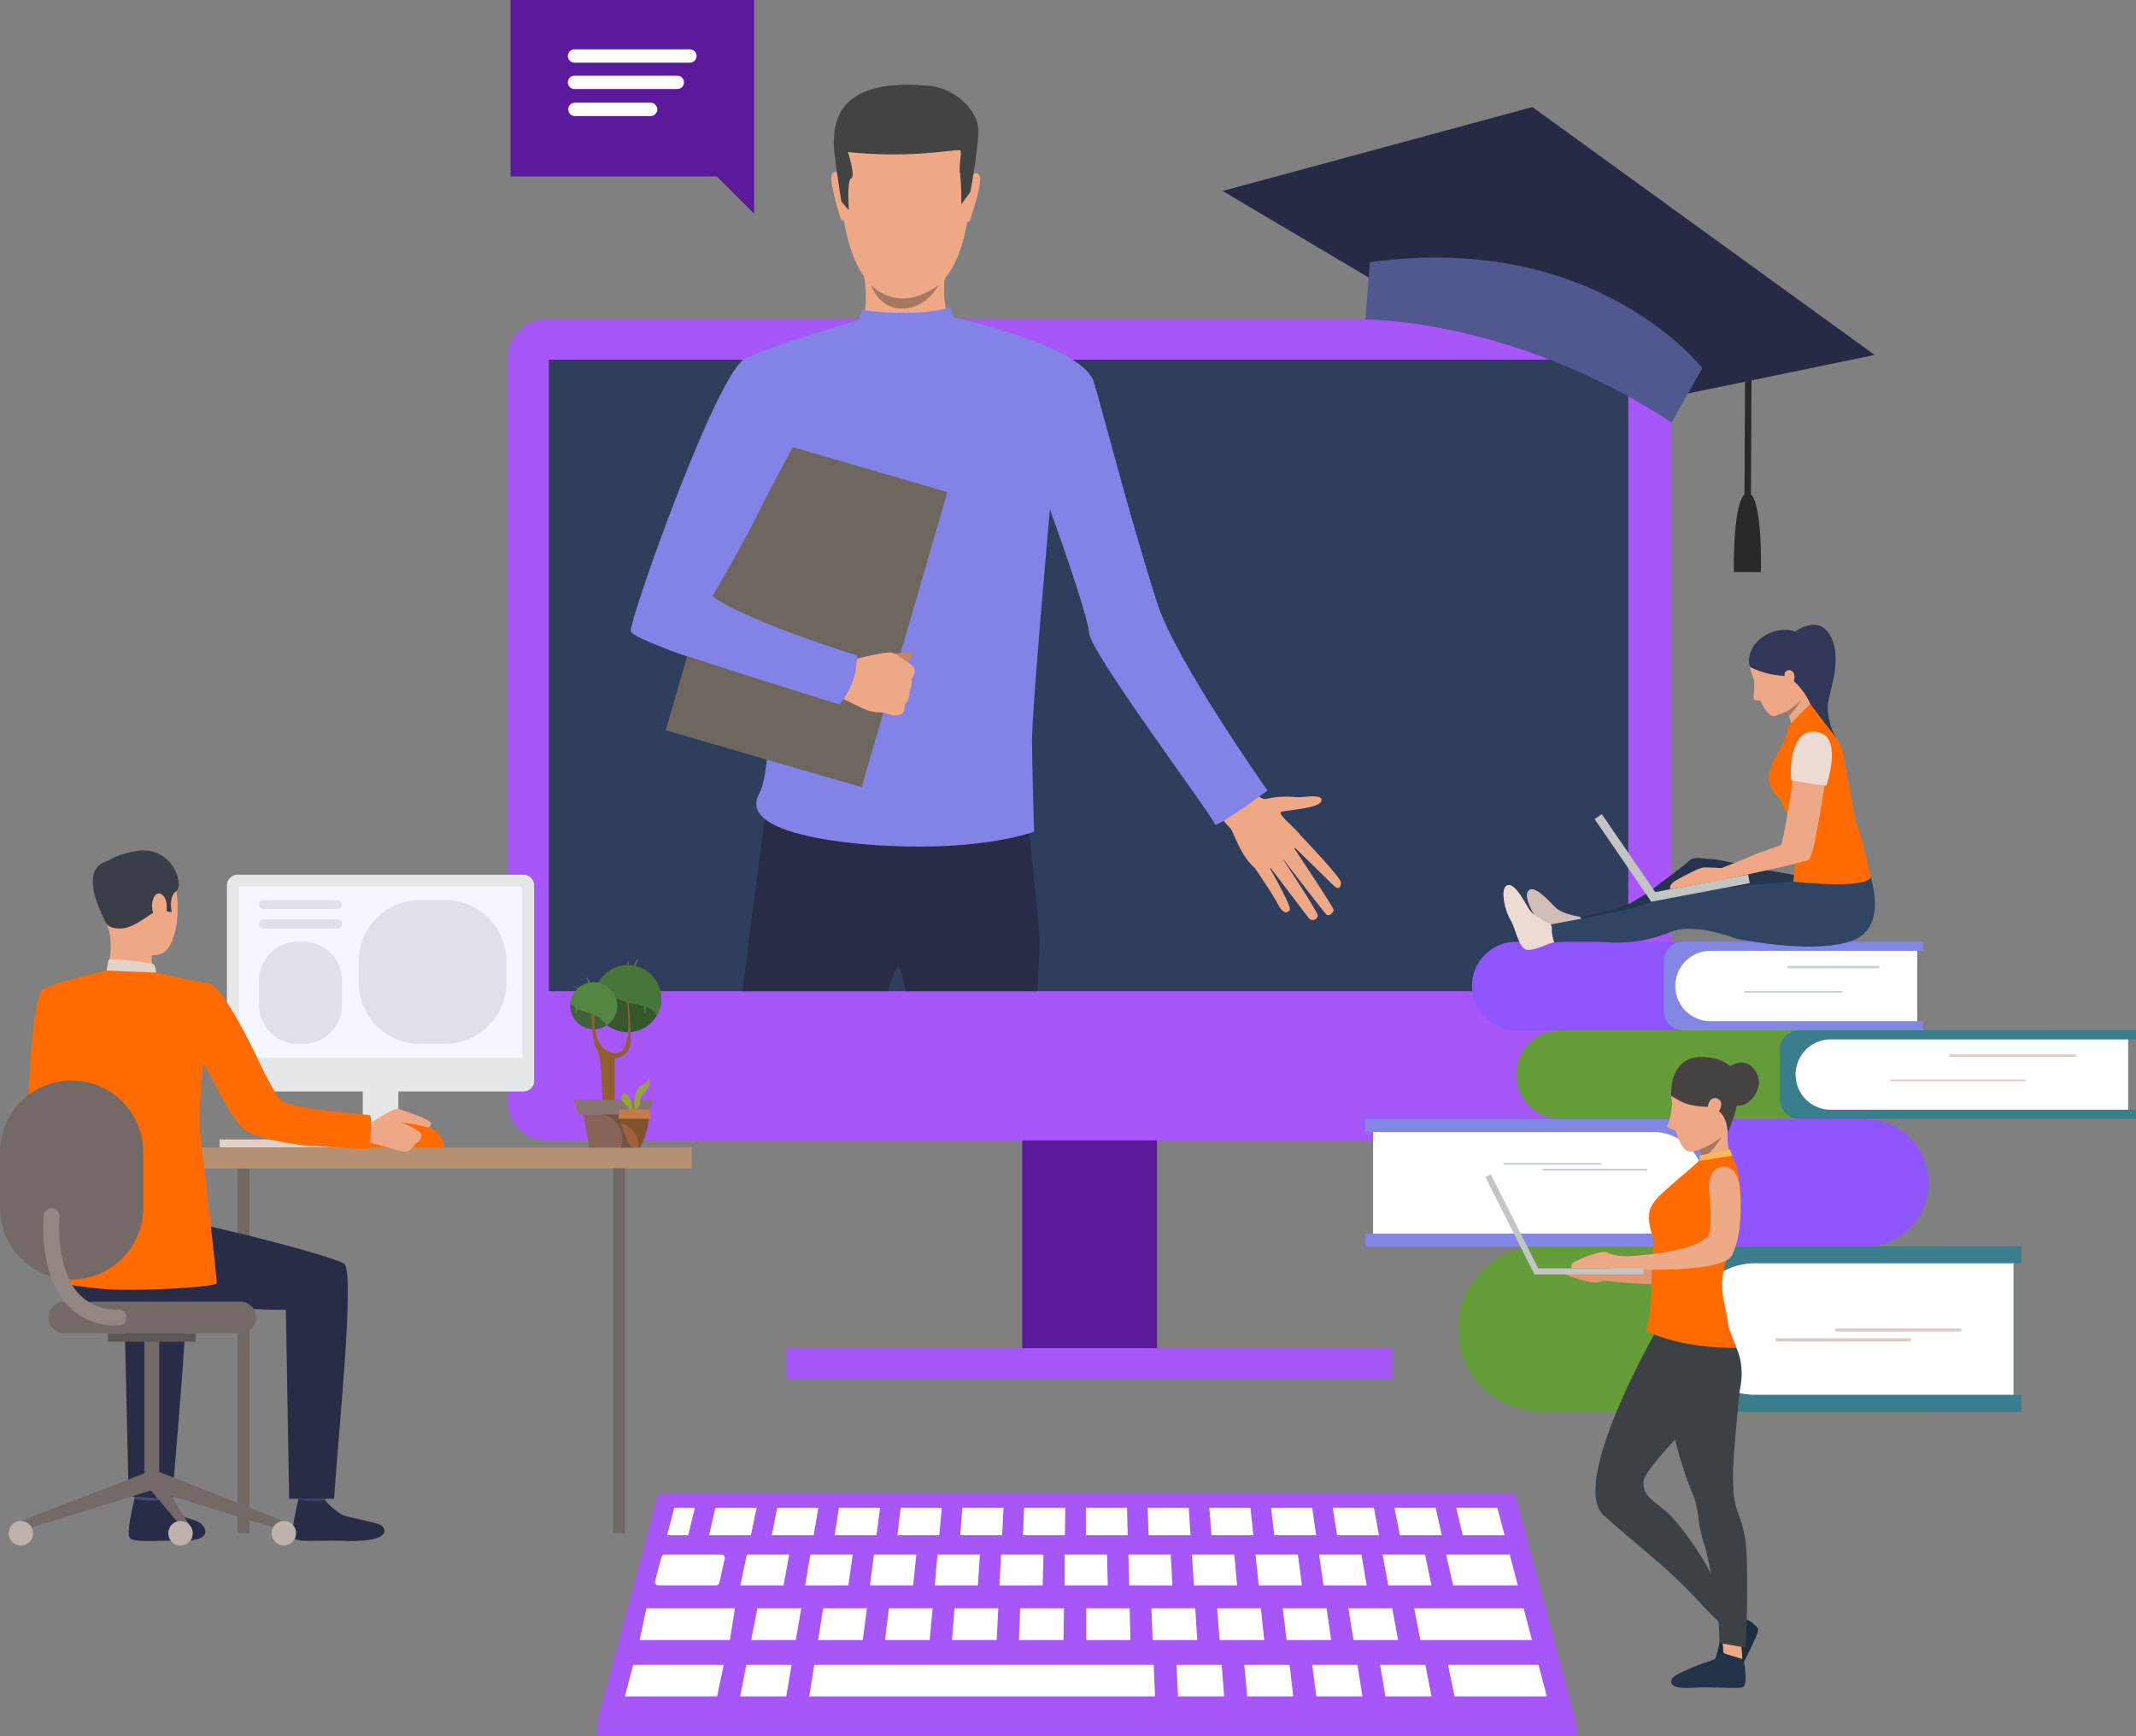 <svg id="Group_124011" data-name="Group 124011" xmlns="http://www.w3.org/2000/svg" xmlns:xlink="http://www.w3.org/1999/xlink" width="427.79" height="347.767" viewBox="0 0 427.79 347.767">
  <rect x="0" y="0" width="427.79" height="347.767" fill="#808080" stroke="none"/>
  <defs>
    <clipPath id="clip-path">
      <path id="Path_186589" data-name="Path 186589" d="M303.43,299.194H131.842l-12.271,45.867H315.7Z" fill="none"/>
    </clipPath>
    <linearGradient id="linear-gradient" x1="-0.61" y1="1.059" x2="-0.605" y2="1.059" gradientUnits="objectBoundingBox">
      <stop offset="0" stop-color="#421072"/>
      <stop offset="1" stop-color="#a757f7"/>
    </linearGradient>
    <clipPath id="clip-path-2">
      <rect id="Rectangle_38365" data-name="Rectangle 38365" width="427.79" height="347.767" fill="none"/>
    </clipPath>
    <clipPath id="clip-path-3">
      <rect id="Rectangle_38367" data-name="Rectangle 38367" width="196.132" height="2.706" transform="translate(119.57 345.061)" fill="none"/>
    </clipPath>
    <linearGradient id="linear-gradient-2" x1="-0.61" y1="1" x2="-0.605" y2="1" xlink:href="#linear-gradient"/>
    <clipPath id="clip-path-5">
      <path id="Rectangle_38371" data-name="Rectangle 38371" d="M7.758,0H225.322a7.759,7.759,0,0,1,7.759,7.759v148.91a7.758,7.758,0,0,1-7.758,7.758H7.758A7.758,7.758,0,0,1,0,156.669V7.758A7.758,7.758,0,0,1,7.758,0Z" transform="translate(101.683 63.986)" fill="none"/>
    </clipPath>
    <linearGradient id="linear-gradient-3" x1="-0.436" y1="1.726" x2="-0.432" y2="1.726" xlink:href="#linear-gradient"/>
    <clipPath id="clip-path-6">
      <rect id="Rectangle_38373" data-name="Rectangle 38373" width="216.188" height="126.489" transform="translate(109.924 72.036)" fill="none"/>
    </clipPath>
    <linearGradient id="linear-gradient-4" x1="-0.508" y1="2.18" x2="-0.504" y2="2.18" gradientUnits="objectBoundingBox">
      <stop offset="0" stop-color="#404b61"/>
      <stop offset="0.486" stop-color="#3b475f"/>
      <stop offset="1" stop-color="#2f3e5c"/>
    </linearGradient>
    <clipPath id="clip-path-7">
      <rect id="Rectangle_38375" data-name="Rectangle 38375" width="121.436" height="6.189" transform="translate(157.505 270.045)" fill="none"/>
    </clipPath>
    <linearGradient id="linear-gradient-5" x1="-1.297" y1="12.558" x2="-1.289" y2="12.558" xlink:href="#linear-gradient"/>
    <clipPath id="clip-path-9">
      <path id="Path_186642" data-name="Path 186642" d="M308.591,249.608a16.583,16.583,0,1,0,0,33.167h79.321V249.608Z" fill="none"/>
    </clipPath>
    <linearGradient id="linear-gradient-6" x1="-3.045" y1="2.96" x2="-3.034" y2="2.96" gradientUnits="objectBoundingBox">
      <stop offset="0" stop-color="#3076a1"/>
      <stop offset="1" stop-color="#639c38"/>
    </linearGradient>
    <clipPath id="clip-path-11">
      <path id="Path_186645" data-name="Path 186645" d="M290.352,224.1v25.607h83.1a12.8,12.8,0,1,0,0-25.607Z" fill="none"/>
    </clipPath>
    <linearGradient id="linear-gradient-7" x1="-3.027" y1="4.829" x2="-3.017" y2="4.829" gradientUnits="objectBoundingBox">
      <stop offset="0" stop-color="#7f90de"/>
      <stop offset="1" stop-color="#8f55ff"/>
    </linearGradient>
    <clipPath id="clip-path-13">
      <path id="Path_186648" data-name="Path 186648" d="M312.507,206.36a8.869,8.869,0,1,0,0,17.739h98.365V206.36Z" fill="none"/>
    </clipPath>
    <linearGradient id="linear-gradient-8" x1="-2.832" y1="7.972" x2="-2.822" y2="7.972" xlink:href="#linear-gradient-6"/>
    <clipPath id="clip-path-15">
      <path id="Path_186651" data-name="Path 186651" d="M303.672,188.621a8.869,8.869,0,0,0,0,17.739h69.138V188.621Z" fill="none"/>
    </clipPath>
    <linearGradient id="linear-gradient-9" x1="-3.779" y1="8.972" x2="-3.766" y2="8.972" xlink:href="#linear-gradient-7"/>
    <clipPath id="clip-path-17">
      <rect id="Rectangle_38398" data-name="Rectangle 38398" width="7.125" height="21.643" transform="translate(72.652 208.18)" fill="none"/>
    </clipPath>
    <linearGradient id="linear-gradient-10" x1="-10.197" y1="6.45" x2="-10.056" y2="6.45" gradientUnits="objectBoundingBox">
      <stop offset="0" stop-color="#bcd7e8"/>
      <stop offset="0.083" stop-color="#bcd7e8"/>
      <stop offset="1" stop-color="#e6e7e8"/>
    </linearGradient>
    <clipPath id="clip-path-19">
      <path id="Rectangle_38405" data-name="Rectangle 38405" d="M2.13,0H59.4a2.129,2.129,0,0,1,2.129,2.129v39.15A2.129,2.129,0,0,1,59.4,43.408H2.13A2.13,2.13,0,0,1,0,41.278V2.13A2.13,2.13,0,0,1,2.13,0Z" transform="translate(45.449 175.197)" fill="none"/>
    </clipPath>
    <linearGradient id="linear-gradient-11" x1="-0.739" y1="3.976" x2="-0.722" y2="3.976" xlink:href="#linear-gradient-10"/>
  </defs>
  <g id="Group_123972" data-name="Group 123972">
    <g id="Group_123971" data-name="Group 123971" clip-path="url(#clip-path)">
      <rect id="Rectangle_38364" data-name="Rectangle 38364" width="196.131" height="45.867" transform="translate(119.571 299.194)" fill="url(#linear-gradient)"/>
    </g>
  </g>
  <g id="Group_123974" data-name="Group 123974">
    <g id="Group_123973" data-name="Group 123973" clip-path="url(#clip-path-2)">
      <path id="Path_186590" data-name="Path 186590" d="M133.194,311.376h11.227a.677.677,0,0,1,.736.758l-1.088,4.884a.727.727,0,0,1-.735.519H131.915a.673.673,0,0,1-.731-.778l1.279-4.884a.734.734,0,0,1,.731-.5" fill="#fff"/>
      <path id="Path_186591" data-name="Path 186591" d="M149.569,311.376h8.487l-1.129,6.161h-8.649Z" fill="#fff"/>
      <path id="Path_186592" data-name="Path 186592" d="M162.3,311.376h8.488l-.888,6.161-8.65.009Z" fill="#fff"/>
      <path id="Path_186593" data-name="Path 186593" d="M175.032,311.376h8.487l-.645,6.161h-8.649Z" fill="#fff"/>
      <path id="Path_186594" data-name="Path 186594" d="M187.763,311.376h8.487l-.4,6.161H187.2Z" fill="#fff"/>
      <path id="Path_186595" data-name="Path 186595" d="M200.494,311.376h8.487l-.161,6.161-8.649.009Z" fill="#fff"/>
      <path id="Path_186596" data-name="Path 186596" d="M302.372,311.376H289.641l1.372,6.161h12.973Z" fill="#fff"/>
      <path id="Path_186597" data-name="Path 186597" d="M285.4,311.376h-8.488l1.13,6.161h8.649Z" fill="#fff"/>
      <path id="Path_186598" data-name="Path 186598" d="M272.666,311.376h-8.487l.887,6.161,8.651.009Z" fill="#fff"/>
      <path id="Path_186599" data-name="Path 186599" d="M259.935,311.376h-8.488l.646,6.161h8.649Z" fill="#fff"/>
      <path id="Path_186600" data-name="Path 186600" d="M247.2,311.376h-8.488l.4,6.161h8.649Z" fill="#fff"/>
      <path id="Path_186601" data-name="Path 186601" d="M234.472,311.376h-8.487l.161,6.161,8.649.009Z" fill="#fff"/>
      <path id="Path_186602" data-name="Path 186602" d="M213.225,311.376h8.488l.14,6.161h-8.628Z" fill="#fff"/>
      <path id="Path_186603" data-name="Path 186603" d="M129.46,322.127h17.735l-1.01,6.355H128.113Z" fill="#fff"/>
      <path id="Path_186604" data-name="Path 186604" d="M305.142,322.127H283.219l1.249,6.355h22.339Z" fill="#fff"/>
      <path id="Path_186605" data-name="Path 186605" d="M278.834,322.127h-8.769l1,6.355H280Z" fill="#fff"/>
      <path id="Path_186606" data-name="Path 186606" d="M265.68,322.127h-8.769l.749,6.355H266.6Z" fill="#fff"/>
      <path id="Path_186607" data-name="Path 186607" d="M252.527,322.127h-8.769l.5,6.355h8.936Z" fill="#fff"/>
      <path id="Path_186608" data-name="Path 186608" d="M239.373,322.127H230.6l.25,6.355h8.935Z" fill="#fff"/>
      <path id="Path_186609" data-name="Path 186609" d="M126.81,333.456h18.132l-1.323,6.313H125.156Z" fill="#fff"/>
      <path id="Path_186610" data-name="Path 186610" d="M149.475,333.456h9.066l-1.075,6.313h-9.231Z" fill="#fff"/>
      <path id="Path_186611" data-name="Path 186611" d="M163.074,333.456h67.989l.253,6.313H162.082Z" fill="#fff"/>
      <path id="Path_186612" data-name="Path 186612" d="M235.6,333.456h9.066l.5,6.313h-9.232Z" fill="#fff"/>
      <path id="Path_186613" data-name="Path 186613" d="M249.2,333.456h9.066l.744,6.313h-9.231Z" fill="#fff"/>
      <path id="Path_186614" data-name="Path 186614" d="M262.8,333.456h9.066l.992,6.313h-9.231Z" fill="#fff"/>
      <path id="Path_186615" data-name="Path 186615" d="M276.4,333.456h9.066l1.24,6.313h-9.231Z" fill="#fff"/>
      <path id="Path_186616" data-name="Path 186616" d="M290,333.456h18.132l1.654,6.313H291.319Z" fill="#fff"/>
      <path id="Path_186617" data-name="Path 186617" d="M226.238,322.127h-8.7v6.355h8.866Z" fill="#fff"/>
      <path id="Path_186618" data-name="Path 186618" d="M213.085,322.127h-8.769l-.25,6.355H213Z" fill="#fff"/>
      <path id="Path_186619" data-name="Path 186619" d="M199.931,322.127h-8.769l-.5,6.355H199.6Z" fill="#fff"/>
      <path id="Path_186620" data-name="Path 186620" d="M186.777,322.127h-8.769l-.749,6.355h8.935Z" fill="#fff"/>
      <path id="Path_186621" data-name="Path 186621" d="M173.623,322.127h-8.769l-1,6.355h8.936Z" fill="#fff"/>
      <path id="Path_186622" data-name="Path 186622" d="M160.47,322.127H151.7l-1.249,6.355h8.936Z" fill="#fff"/>
      <path id="Path_186623" data-name="Path 186623" d="M133.608,307.5l1.441-5.5h4.121l-1.345,5.5Z" fill="#fff"/>
      <path id="Path_186624" data-name="Path 186624" d="M143.291,302h8.242l-1.153,5.5h-8.386Z" fill="#fff"/>
      <path id="Path_186625" data-name="Path 186625" d="M155.654,302H163.9l-.937,5.5h-8.386Z" fill="#fff"/>
      <path id="Path_186626" data-name="Path 186626" d="M168.017,302h8.242l-.72,5.5h-8.387Z" fill="#fff"/>
      <path id="Path_186627" data-name="Path 186627" d="M180.38,302h8.242l-.5,5.5h-8.386Z" fill="#fff"/>
      <path id="Path_186628" data-name="Path 186628" d="M192.743,302h8.242l-.288,5.5h-8.386Z" fill="#fff"/>
      <path id="Path_186629" data-name="Path 186629" d="M205.106,302h8.242l-.072,5.5H204.89Z" fill="#fff"/>
      <path id="Path_186630" data-name="Path 186630" d="M217.469,302h8.242l.144,5.5h-8.386Z" fill="#fff"/>
      <path id="Path_186631" data-name="Path 186631" d="M229.832,302h8.242l.36,5.5h-8.386Z" fill="#fff"/>
      <path id="Path_186632" data-name="Path 186632" d="M242.195,302h8.242l.576,5.5h-8.385Z" fill="#fff"/>
      <path id="Path_186633" data-name="Path 186633" d="M254.558,302H262.8l.792,5.5h-8.386Z" fill="#fff"/>
      <path id="Path_186634" data-name="Path 186634" d="M266.921,302h8.242l1.009,5.5h-8.386Z" fill="#fff"/>
      <path id="Path_186635" data-name="Path 186635" d="M279.284,302h8.242l1.225,5.5h-8.386Z" fill="#fff"/>
      <path id="Path_186636" data-name="Path 186636" d="M291.647,302h8.242l1.441,5.5h-8.386Z" fill="#fff"/>
    </g>
  </g>
  <g id="Group_123976" data-name="Group 123976">
    <g id="Group_123975" data-name="Group 123975" clip-path="url(#clip-path-3)">
      <rect id="Rectangle_38366" data-name="Rectangle 38366" width="196.132" height="2.706" transform="translate(119.57 345.061)" fill="url(#linear-gradient-2)"/>
    </g>
  </g>
  <g id="Group_123978" data-name="Group 123978">
    <g id="Group_123977" data-name="Group 123977" clip-path="url(#clip-path-2)">
      <rect id="Rectangle_38368" data-name="Rectangle 38368" width="26.993" height="81.986" transform="translate(204.727 191.153)" fill="#5a189a"/>
    </g>
  </g>
  <g id="Group_123980" data-name="Group 123980">
    <g id="Group_123979" data-name="Group 123979" clip-path="url(#clip-path-5)">
      <rect id="Rectangle_38370" data-name="Rectangle 38370" width="233.081" height="164.427" transform="translate(101.683 63.986)" fill="url(#linear-gradient-3)"/>
    </g>
  </g>
  <g id="Group_123982" data-name="Group 123982">
    <g id="Group_123981" data-name="Group 123981" clip-path="url(#clip-path-6)">
      <rect id="Rectangle_38372" data-name="Rectangle 38372" width="216.188" height="126.489" transform="translate(109.924 72.036)" fill="url(#linear-gradient-4)"/>
    </g>
  </g>
  <g id="Group_123984" data-name="Group 123984">
    <g id="Group_123983" data-name="Group 123983" clip-path="url(#clip-path-7)">
      <rect id="Rectangle_38374" data-name="Rectangle 38374" width="121.436" height="6.189" transform="translate(157.505 270.045)" fill="url(#linear-gradient-5)"/>
    </g>
  </g>
  <g id="Group_123986" data-name="Group 123986">
    <g id="Group_123985" data-name="Group 123985" clip-path="url(#clip-path-2)">
      <path id="Path_186637" data-name="Path 186637" d="M119.279,185.011a.019.019,0,0,0-.011,0c.045.02.051.021.011,0" fill="#323657"/>
      <path id="Path_186638" data-name="Path 186638" d="M102.259,0h48.76V42.786l-7.444-7.444H102.259Z" fill="#5a189a"/>
      <path id="Path_186639" data-name="Path 186639" d="M138.175,12.555H115.1a1.337,1.337,0,1,1,0-2.673h23.071a1.336,1.336,0,0,1,1.336,1.336h0a1.336,1.336,0,0,1-1.336,1.336" fill="#fff"/>
      <path id="Path_186640" data-name="Path 186640" d="M135.686,17.83H115.1a1.337,1.337,0,1,1,0-2.673h20.582a1.337,1.337,0,0,1,0,2.673" fill="#fff"/>
      <path id="Path_186641" data-name="Path 186641" d="M130.3,23.246H115.1a1.337,1.337,0,0,1,0-2.673H130.3a1.336,1.336,0,0,1,1.336,1.336h0a1.336,1.336,0,0,1-1.336,1.336" fill="#fff"/>
    </g>
  </g>
  <g id="Group_123988" data-name="Group 123988">
    <g id="Group_123987" data-name="Group 123987" clip-path="url(#clip-path-9)">
      <rect id="Rectangle_38377" data-name="Rectangle 38377" width="95.905" height="33.167" transform="translate(292.008 249.608)" fill="url(#linear-gradient-6)"/>
    </g>
  </g>
  <g id="Group_123990" data-name="Group 123990">
    <g id="Group_123989" data-name="Group 123989" clip-path="url(#clip-path-2)">
      <path id="Path_186643" data-name="Path 186643" d="M403.264,253.022v26.341h1.568v3.414H339.744a6.223,6.223,0,0,1-6.222-6.223V255.83a6.222,6.222,0,0,1,6.222-6.222h65.088v3.414Z" fill="#3a7d8d"/>
      <path id="Path_186644" data-name="Path 186644" d="M403.262,279.361H351.474a13.17,13.17,0,1,1,0-26.34h51.788Z" fill="#fff"/>
      <rect id="Rectangle_38378" data-name="Rectangle 38378" width="25.311" height="0.652" transform="translate(367.529 266.059)" fill="#deccc5"/>
      <rect id="Rectangle_38379" data-name="Rectangle 38379" width="27.028" height="0.652" transform="translate(355.663 268.041)" fill="#deccc5"/>
    </g>
  </g>
  <g id="Group_123992" data-name="Group 123992">
    <g id="Group_123991" data-name="Group 123991" clip-path="url(#clip-path-11)">
      <rect id="Rectangle_38381" data-name="Rectangle 38381" width="95.905" height="25.607" transform="translate(290.352 224.1)" fill="url(#linear-gradient-7)"/>
    </g>
  </g>
  <g id="Group_123994" data-name="Group 123994">
    <g id="Group_123993" data-name="Group 123993" clip-path="url(#clip-path-2)">
      <path id="Path_186646" data-name="Path 186646" d="M275,226.736v20.336h-1.567v2.635H338.28a6.462,6.462,0,0,0,6.462-6.462V230.562a6.462,6.462,0,0,0-6.462-6.462H273.433v2.636Z" fill="#8187e3"/>
      <path id="Path_186647" data-name="Path 186647" d="M275,247.071h55.975a10.168,10.168,0,1,0,0-20.335H275Z" fill="#fff"/>
      <rect id="Rectangle_38382" data-name="Rectangle 38382" width="19.609" height="0.39" transform="translate(301.104 232.906)" fill="#c5d2de"/>
      <rect id="Rectangle_38383" data-name="Rectangle 38383" width="20.939" height="0.39" transform="translate(308.966 234.091)" fill="#c5d2de"/>
    </g>
  </g>
  <g id="Group_123996" data-name="Group 123996">
    <g id="Group_123995" data-name="Group 123995" clip-path="url(#clip-path-13)">
      <rect id="Rectangle_38385" data-name="Rectangle 38385" width="107.235" height="17.739" transform="translate(303.637 206.36)" fill="url(#linear-gradient-8)"/>
    </g>
  </g>
  <g id="Group_123998" data-name="Group 123998">
    <g id="Group_123997" data-name="Group 123997" clip-path="url(#clip-path-2)">
      <path id="Path_186649" data-name="Path 186649" d="M426.222,208.186v14.088h1.568V224.1H360.37a3.891,3.891,0,0,1-3.89-3.891v-9.958a3.89,3.89,0,0,1,3.89-3.89h67.42v1.825Z" fill="#3a7d8d"/>
      <path id="Path_186650" data-name="Path 186650" d="M426.221,222.273H366.657a7.043,7.043,0,1,1,0-14.087h59.564Z" fill="#fff"/>
      <rect id="Rectangle_38386" data-name="Rectangle 38386" width="25.311" height="0.503" transform="translate(390.487 211.194)" fill="#deccc5"/>
      <rect id="Rectangle_38387" data-name="Rectangle 38387" width="27.028" height="0.349" transform="translate(378.621 216.219)" fill="#deccc5"/>
    </g>
  </g>
  <g id="Group_124000" data-name="Group 124000">
    <g id="Group_123999" data-name="Group 123999" clip-path="url(#clip-path-15)">
      <rect id="Rectangle_38389" data-name="Rectangle 38389" width="78.008" height="17.739" transform="translate(294.803 188.621)" fill="url(#linear-gradient-9)"/>
    </g>
  </g>
  <g id="Group_124002" data-name="Group 124002">
    <g id="Group_124001" data-name="Group 124001" clip-path="url(#clip-path-2)">
      <path id="Path_186652" data-name="Path 186652" d="M383.978,190.447v14.088h1.14v1.826H337.139a3.9,3.9,0,0,1-3.9-3.9v-9.947a3.9,3.9,0,0,1,3.9-3.9h47.979v1.826Z" fill="#8187e3"/>
      <path id="Path_186653" data-name="Path 186653" d="M383.977,204.534H342.566a7.044,7.044,0,0,1,0-14.088h41.41Z" fill="#fff"/>
      <rect id="Rectangle_38390" data-name="Rectangle 38390" width="18.413" height="0.503" transform="translate(357.981 193.454)" fill="#c5d2de"/>
      <rect id="Rectangle_38391" data-name="Rectangle 38391" width="19.662" height="0.349" transform="translate(349.35 198.479)" fill="#c5d2de"/>
      <rect id="Rectangle_38392" data-name="Rectangle 38392" width="32.102" height="1.292" transform="matrix(0.005, -1, 1, 0.005, 349.375, 99.788)" fill="#292929"/>
      <path id="Path_186654" data-name="Path 186654" d="M350.008,98.776V98.77c.007,0,.013,0,.021,0s.013,0,.02,0v.006c3.043.157,2.62,15.816,2.62,15.816l-2.691-.012h-.041l-2.692-.012s-.281-15.663,2.763-15.792" fill="#292929"/>
      <path id="Path_186655" data-name="Path 186655" d="M274.431,55.774,244.862,38.252l62.044-16.808,68.536,49.651-37.377,7.714Z" fill="#272a45"/>
      <path id="Path_186656" data-name="Path 186656" d="M273.46,63.986s29.549-.214,61.3,20.627l6.181-10.872s-21.28-27.538-66.6-21.222Z" fill="#51578f"/>
      <rect id="Rectangle_38393" data-name="Rectangle 38393" width="27.072" height="1.607" transform="translate(43.971 228.216)" fill="#e2d2ca"/>
      <rect id="Rectangle_38394" data-name="Rectangle 38394" width="2.372" height="73.085" transform="translate(47.599 234.006)" fill="#706865"/>
      <rect id="Rectangle_38395" data-name="Rectangle 38395" width="18.818" height="2.295" transform="translate(66.806 227.76)" fill="#ccbdb7"/>
    </g>
  </g>
  <g id="Group_124004" data-name="Group 124004">
    <g id="Group_124003" data-name="Group 124003" clip-path="url(#clip-path-17)">
      <rect id="Rectangle_38397" data-name="Rectangle 38397" width="7.125" height="21.643" transform="translate(72.652 208.18)" fill="url(#linear-gradient-10)"/>
    </g>
  </g>
  <g id="Group_124006" data-name="Group 124006">
    <g id="Group_124005" data-name="Group 124005" clip-path="url(#clip-path-2)">
      <rect id="Rectangle_38399" data-name="Rectangle 38399" width="104.262" height="4.155" transform="translate(34.26 229.85)" fill="#b59074"/>
      <path id="Path_186657" data-name="Path 186657" d="M14.249,204.7s-1.14,15.992,1.984,17.906c1.958,1.2,9.762,5.242,9.531,6s-4.407,6.747-4.407,6.747S6.366,225.48,5.883,222.369c-.473-3.039.738-23.415,2.8-24.353,1.543-.7,2.358-.122,4.3,1.322,2.729,2.027,1.265,5.36,1.265,5.36" fill="#ff6b00"/>
      <path id="Path_186658" data-name="Path 186658" d="M41.571,209.264l1.321-.489s-1.648-3.868-2.367-3.773a17.862,17.862,0,0,0-1.862.381Z" fill="#ead8cf"/>
      <path id="Path_186659" data-name="Path 186659" d="M41.872,209.931c-.169-.126-2.809-5.19-2.809-5.19l-5.64.766,3.048,6Z" fill="#da9b5b"/>
      <path id="Path_186660" data-name="Path 186660" d="M32.693,297.112s-.466,3.236-.524,3.722-5.186-.287-5.186-.287l-.415-3.852s5.484-.04,6.125.417" fill="#424773"/>
      <path id="Path_186661" data-name="Path 186661" d="M32.223,300.422a13.853,13.853,0,0,0,3.2,2.8c1.571.85,4.04,1.186,4.969,2.066.671.635,2.443,3.369-4.083,3.313s-9.672.387-10.371-.662,1.012-7.736,1.012-7.736a13.817,13.817,0,0,0,5.277.219" fill="#292c47"/>
      <path id="Path_186662" data-name="Path 186662" d="M65.545,297.142s-.467,3.236-.524,3.722-5.187-.286-5.187-.286l-.414-3.853s5.483-.039,6.125.417" fill="#424773"/>
      <path id="Path_186663" data-name="Path 186663" d="M65.075,300.453a13.829,13.829,0,0,0,3.2,2.8c1.571.849,7.353,1.547,8.282,2.427.671.635,1.787,3.191-7.4,2.952-6.523-.17-9.672.386-10.371-.662s1.012-7.736,1.012-7.736,1.456.594,5.277.219" fill="#292c47"/>
      <path id="Path_186664" data-name="Path 186664" d="M16.155,241.219s18.642,3.154,22.852,3.816,27.04,6.342,29.9,8.073c2.272,1.377-1.192,34.47-2,47.1H57.908l-.652-37.873c-10.79.27-18.49-2.524-26.347-1.33s-14.409,2.889-19.4-3.808c0,0-.185-14.51,4.648-15.973" fill="#292c47"/>
      <path id="Path_186665" data-name="Path 186665" d="M34.529,300.234l-8.763-.542-.854-37.361a53.337,53.337,0,0,1-10-.635L7.84,245.251c6.2,1.239,26.067,6.25,28.716,7.856,2.273,1.379-1.218,34.5-2.027,47.127" fill="#292c47"/>
      <path id="Path_186666" data-name="Path 186666" d="M24.736,171.343s6.834-1.889,9.441,3.416,1.425,15.362-2.019,16.308-8.4-.143-9.827-3.445-2.57-7.993-2.228-11.032,2.818-4.521,4.633-5.247" fill="#eea886"/>
      <path id="Path_186667" data-name="Path 186667" d="M30.373,190.009s-.075,4.034.37,4.894-9.516.645-9.516.645,1.57-4.845.679-8.972c-.881-4.086,8.467,3.433,8.467,3.433" fill="#eea886"/>
      <path id="Path_186668" data-name="Path 186668" d="M21.369,185.048s.532,1.082,3.111.908,5.978-3.285,7.073-3.563,1.159-.9,1.159-.9l.58,1.03,1.121.17s-.762-3.117.9-4.215-.747-9.938-9.154-7.805c0,0-6.416,1.174-6.5,4.757s.469,7.721,1.715,9.619" fill="#3a3f47"/>
      <path id="Path_186669" data-name="Path 186669" d="M31.266,194.8s-.028-1.643-.773-1.8-7.829-1.132-8.744-.773l-.392,2.17s1.762,1.085,9.909.4" fill="#e2d2ca"/>
      <path id="Path_186670" data-name="Path 186670" d="M33.316,180.757c-.191-1.347-1.723-2.894-2.6-.8s.593,5.153,1.576,4.989,1.283-2.365,1.024-4.193" fill="#eea886"/>
      <path id="Path_186671" data-name="Path 186671" d="M60.94,214.216a.016.016,0,0,0-.012,0c.051.022.058.025.012,0" fill="#323657"/>
      <path id="Path_186672" data-name="Path 186672" d="M22.743,172.3s-8.332-.392-1.454,12.615Z" fill="#3a3f47"/>
      <path id="Path_186673" data-name="Path 186673" d="M4.179,304.665l.62,1.744,26.189-8.115-1.255-3.531Z" fill="#736a67"/>
      <rect id="Rectangle_38400" data-name="Rectangle 38400" width="2.977" height="28.473" transform="translate(28.909 268.579)" fill="#736a67"/>
      <rect id="Rectangle_38401" data-name="Rectangle 38401" width="17.557" height="1.678" transform="translate(21.619 267.066)" fill="#5e5854"/>
      <path id="Path_186674" data-name="Path 186674" d="M56.846,304.665l-.62,1.744-26.189-8.115,1.151-3.752Z" fill="#736a67"/>
      <path id="Path_186675" data-name="Path 186675" d="M38.395,306.222v2.028l-8.357-9.956,1.151-3.752Z" fill="#736a67"/>
      <path id="Path_186676" data-name="Path 186676" d="M59.294,307.091a2.448,2.448,0,1,1-2.447-2.447,2.447,2.447,0,0,1,2.447,2.447" fill="#bfb2ac"/>
      <path id="Path_186677" data-name="Path 186677" d="M38.6,307.091a2.448,2.448,0,1,1-2.448-2.447,2.447,2.447,0,0,1,2.448,2.447" fill="#bfb2ac"/>
      <path id="Path_186678" data-name="Path 186678" d="M6.626,307.091a2.448,2.448,0,1,1-2.448-2.447,2.447,2.447,0,0,1,2.448,2.447" fill="#bfb2ac"/>
      <path id="Path_186679" data-name="Path 186679" d="M48.131,267.067H12.894a3.177,3.177,0,1,1,0-6.355H48.131a3.177,3.177,0,1,1,0,6.355" fill="#736a67"/>
      <rect id="Rectangle_38402" data-name="Rectangle 38402" width="2.372" height="73.085" transform="translate(122.81 234.006)" fill="#706865"/>
    </g>
  </g>
  <g id="Group_124008" data-name="Group 124008">
    <g id="Group_124007" data-name="Group 124007" clip-path="url(#clip-path-19)">
      <rect id="Rectangle_38404" data-name="Rectangle 38404" width="61.532" height="43.408" transform="translate(45.449 175.197)" fill="url(#linear-gradient-11)"/>
    </g>
  </g>
  <g id="Group_124010" data-name="Group 124010">
    <g id="Group_124009" data-name="Group 124009" clip-path="url(#clip-path-2)">
      <rect id="Rectangle_38406" data-name="Rectangle 38406" width="56.712" height="34.259" transform="translate(47.859 177.544)" fill="#f5f7ff"/>
      <path id="Path_186680" data-name="Path 186680" d="M88.953,229.9v-.772s-1.086-4.8-8.767-4.8S72.66,229.9,72.66,229.9Z" fill="#ff6b00"/>
      <path id="Path_186681" data-name="Path 186681" d="M72.567,225.042a7.6,7.6,0,0,0,2.28-.5c.611-.369,4.269-2.829,5.128-2.436s6.577,2.146,6.379,2.982-.728.755-1.131.607a29.371,29.371,0,0,0-4.922-.872s4.078,1.488,4.1,2.573-.854,1.35-1.24,1.761-.852,1.43-1.9,1.508-6.18-1.706-7.235-1.788a25.73,25.73,0,0,1-3.143-.106,29.275,29.275,0,0,1,1.691-3.731" fill="#eea886"/>
      <path id="Path_186682" data-name="Path 186682" d="M42.187,197.077c-5.321-.935-10.921-2.278-10.921-2.278l-9.909-.4s-9.094,2-12.676,3.619c-.34.154-.341,8.113-1.274,10.2l2.97,6.264s1.715,12.41,2.071,17.929c.164,2.533-.462,24.486-.462,24.486s.89.439,7.653,1.184,23.661-.269,23.767-1.068-3.272-29.743-3.422-31.242c-.229-2.3.665-12.93.665-12.93,1.274,1.711,4.522,9.441,7.908,13.118,1.992,2.164,11.854,3.49,13.713,3.552,4.046.135,11.428.941,11.644.547.172-.236.643-6.552.18-6.707-.4-.135-14.112-.924-17.624-2.787-1.285-.682-5.126-9.057-5.126-9.057s-6.222-13.109-9.157-14.428" fill="#ff6b00"/>
      <path id="Path_186683" data-name="Path 186683" d="M14.342,256.26h0A14.342,14.342,0,0,1,0,241.918V230.876a14.342,14.342,0,1,1,28.683,0v11.044A14.341,14.341,0,0,1,14.342,256.26" fill="#736a67"/>
      <path id="Path_186684" data-name="Path 186684" d="M23.6,265.485a13.14,13.14,0,0,1-10.2-4.221c-5.734-6.331-4.7-17.459-4.657-17.929a1.6,1.6,0,0,1,3.176.313c-.012.127-.926,10.214,3.853,15.48a9.949,9.949,0,0,0,7.823,3.165,1.6,1.6,0,1,1,0,3.192" fill="#918783"/>
      <path id="Path_186685" data-name="Path 186685" d="M67.587,182.083h-14.8a.9.9,0,0,1,0-1.81h14.8a.9.9,0,1,1,0,1.81" fill="#dfe1e8"/>
      <path id="Path_186686" data-name="Path 186686" d="M67.587,185.965h-14.8a.9.9,0,1,1,0-1.81h14.8a.9.9,0,0,1,0,1.81" fill="#dfe1e8"/>
      <path id="Path_186687" data-name="Path 186687" d="M60.734,209.074h-1.1a7.758,7.758,0,0,1-7.758-7.758v-4.951a7.759,7.759,0,0,1,7.758-7.758h1.1a7.759,7.759,0,0,1,7.758,7.758v4.951a7.758,7.758,0,0,1-7.758,7.758" fill="#dfe1e8"/>
      <path id="Path_186688" data-name="Path 186688" d="M89.149,209.074H84.127a12.281,12.281,0,0,1-12.281-12.281v-4.239a12.281,12.281,0,0,1,12.281-12.282h5.021a12.281,12.281,0,0,1,12.281,12.282v4.24a12.28,12.28,0,0,1-12.28,12.28" fill="#dfe1e8"/>
      <path id="Path_186689" data-name="Path 186689" d="M125.726,206.743a6.71,6.71,0,1,1,5.743-3.235,6.714,6.714,0,0,1-5.743,3.235" fill="#36572b"/>
      <path id="Path_186690" data-name="Path 186690" d="M118.908,206.141a4.7,4.7,0,0,1-4.7-4.7q0-.223.021-.444a4.7,4.7,0,1,1,4.677,5.142" fill="#45613c"/>
      <path id="Path_186691" data-name="Path 186691" d="M125.835,200.383s.374,3.118.5,7.358-3.243,4.24-3.243,4.24v15.531h-2.337s.055-15.842-1.109-17.117-1.164-7.317-1.164-7.317l.665-.387s-1,7.15,3.548,8.2,2.827-10.2,2.827-10.2Z" fill="#925e2e"/>
      <path id="Path_186692" data-name="Path 186692" d="M127.389,201.111a13.9,13.9,0,0,1-7.764-3.884,6.714,6.714,0,1,1,11.844,6.281c-.185-.913-1.184-1.857-4.08-2.4" fill="#48753a"/>
      <path id="Path_186693" data-name="Path 186693" d="M117.536,202.732A7.776,7.776,0,0,1,114.231,201a4.7,4.7,0,1,1,7.249,4.375c-.476-.9-1.554-1.954-3.944-2.642" fill="#538742"/>
      <path id="Path_186694" data-name="Path 186694" d="M114.892,220.292h15.8l-.815,2.931h-14Z" fill="#877670"/>
      <path id="Path_186695" data-name="Path 186695" d="M116.865,223.224h11.724l-1.629,6.631h-8.955Z" fill="#876455"/>
      <path id="Path_186696" data-name="Path 186696" d="M118.482,197.336l-.4.125s-.638-1.733-.679-1.968a18.166,18.166,0,0,1,1.084,1.843" fill="#538742"/>
      <path id="Path_186697" data-name="Path 186697" d="M114.654,197.46l2.009.61s-.014.18-.277.18a10.99,10.99,0,0,1-1.732-.79" fill="#538742"/>
      <path id="Path_186698" data-name="Path 186698" d="M115.347,201.673h.513a2.729,2.729,0,0,1-.513,1.247c-.416.485,0-1.247,0-1.247" fill="#538742"/>
      <path id="Path_186699" data-name="Path 186699" d="M127.68,192.056c.208.152-.734,2.453-.734,2.453h-.472s1-2.6,1.206-2.453" fill="#48753a"/>
      <path id="Path_186700" data-name="Path 186700" d="M125.49,193.941a4.15,4.15,0,0,1,.4-1.677v1.58s-.319.721-.4.1" fill="#48753a"/>
      <path id="Path_186701" data-name="Path 186701" d="M129.2,203.006c-.291-.238-.3-2.331-.3-2.331l.457.167s.139,2.4-.152,2.164" fill="#48753a"/>
      <path id="Path_186702" data-name="Path 186702" d="M120.749,223.224h7.84l-1.628,6.631h-2.568a5.137,5.137,0,0,0-3.644-6.631" fill="#715346"/>
      <path id="Path_186703" data-name="Path 186703" d="M126.549,229.855c-.643-.268-1.682-3.306-2.182-4.878-.178-.558-.287-.932-.287-.932h5.882a17.762,17.762,0,0,1-1.743,5.81Z" fill="#9e633a"/>
      <path id="Path_186704" data-name="Path 186704" d="M126.077,222.236c0-.211-.944-1.095-1.416-1.673s.181-1.673.181-1.673c2.106.87,1.743,3.346,1.743,3.346s-.508.212-.508,0" fill="#97a43c"/>
      <path id="Path_186705" data-name="Path 186705" d="M127.275,222.33h-.254s-.182-4.276,1.38-4.857,1.561-1.743,1.561-1.743.472,1.6-.291,2.433-1.634,1.815-1.488,2.614-.908,1.553-.908,1.553" fill="#97a43c"/>
      <path id="Path_186706" data-name="Path 186706" d="M124.366,224.977c-.177-.558-.287-.932-.287-.932h5.883a17.791,17.791,0,0,1-1.743,5.81h-.384a4.548,4.548,0,0,0-3.469-4.878" fill="#82522f"/>
      <path id="Path_186707" data-name="Path 186707" d="M124.081,222.236h5.926l.337,1.809h-6.5Z" fill="#c67b47"/>
      <path id="Path_186708" data-name="Path 186708" d="M249.632,155.827s2.084,4.756,4.08,4.159a17.889,17.889,0,0,1,5.892-.318c1.243.137,5.29-.813,5.052.7s-6.608,1.869-7.94,2.2,3.456,3.716,3.791,5.018-6.352,8.846-9.34,6.146-4.223-7.56-4.852-7.93a37.346,37.346,0,0,1-3.371-4.241Z" fill="#eea886"/>
      <path id="Path_186709" data-name="Path 186709" d="M259.972,166.789s8.544,8.876,8.573,9.947-.522,1.509-1.359.713-8.525-8.336-8.525-8.336,8.186,12.217,8.411,13.08c.132.506-.887,1.412-1.377,1.027s-9.352-12.016-9.352-12.016,7.622,11.42,7.582,12.207a1.028,1.028,0,0,1-1.8.5c-.629-.807-8.348-11-8.348-11s4.985,8.671,4.542,9.336c-.271.406-1.115,1.226-2.327-1.053s-4.673-7.342-4.673-7.342Z" fill="#eea886"/>
      <path id="Path_186710" data-name="Path 186710" d="M207.73,198.525H181.358c-.582-3.061-1.1-4.913-1.482-4.869s-1.129,1.888-2.072,4.869h-29.08c1.341-11.4,3.051-24.1,4.384-34.2.088-.626.167-1.235.246-1.817.459-3.449.8-5.989.971-7.206.07-.529.1-.812.1-.812.635-.291,1.3-.555,1.985-.8,16.476-5.919,48.246.344,48.246.344s.017.158.053.45c.044.352.106.917.194,1.64.185,1.561.458,3.9.767,6.6,0,.026.009.043.009.061.009.08.017.168.026.247,1.111,9.632,1.658,14.915,2.532,25.19.044.591-.168,4.6-.512,10.311" fill="#292c47"/>
      <path id="Path_186711" data-name="Path 186711" d="M189.843,63.309s26.979,5.728,29.228,13.225,6.616,25.106,12.691,44.257c3.635,11.457,22.1,37.552,22.1,37.552s-10.566,7.788-10.566,6.738-24.883-34.253-25.183-38.3-7.84-24.753-7.84-24.753S206.7,141.832,206.7,147.98s.406,18.6.406,18.6-10,3.83-29.409,2.818c0,0-30.9-1.062-25.623-10.478,3.988-7.121,1.543-55.023.944-55.323s-11.371,13.191-10.321,15.788,28.924,11.912,28.924,11.912.816,3-3.515,9.8c0,0-41.637-12.167-41.787-14.716s17.318-52.056,23.023-54.647c8.213-3.731,29.69-9.6,29.69-9.6Z" fill="#8382e6"/>
      <path id="Path_186712" data-name="Path 186712" d="M189.4,53.926s-1.112,6.092.8,10.253c0,0,1.947,9.7-7.98,10.131s-10.155-8.459-10.155-8.459,2.375-3.189.79-11.865,16.545-.06,16.545-.06" fill="#eea886"/>
      <path id="Path_186713" data-name="Path 186713" d="M183.37,18.694s12.7,2.049,10.768,22.4-13.145,18.684-13.894,18.663-11.254.371-12.073-24.477c0,0-.358-18.375,15.2-16.587" fill="#eea886"/>
      <path id="Path_186714" data-name="Path 186714" d="M194.334,35.346s1.391-1.521,1.9.019-1.812,8.174-1.983,8.731c0,0-.255.6-.588.269s.67-9.019.67-9.019" fill="#eea886"/>
      <path id="Path_186715" data-name="Path 186715" d="M168.479,35.089s-1.362-1.549-1.9-.019,1.708,8.509,1.818,8.769c0,0,.243.6.583.28s-.5-9.03-.5-9.03" fill="#eea886"/>
      <path id="Path_186716" data-name="Path 186716" d="M194.328,38.467l-1.818,2.491a50.854,50.854,0,0,0-.241-6.314c-.291-.856.345-3.837.1-4.453s-8.688,1.677-22.536.267c0,0,1.54,4.917.637,5.266s-.46,6.393-.46,6.393l-1.495-1.728s-1.688-10.323-1.524-12.047c.218-2.293-.56-13,18.926-11.166a11.771,11.771,0,0,1,6.155,2.42c2,1.563,4.061,4,3.873,7.352a112.229,112.229,0,0,1-1.618,11.519" fill="#434343"/>
      <path id="Path_186717" data-name="Path 186717" d="M174.457,57.061s5.24,6.118,13.559,0c0,0-2.332,4.642-7.223,4.75s-6.336-4.75-6.336-4.75" fill="#a77860"/>
      <rect id="Rectangle_38407" data-name="Rectangle 38407" width="61.548" height="40.872" transform="translate(133.321 146.27) rotate(-73.811)" fill="#6e6760"/>
      <path id="Path_186718" data-name="Path 186718" d="M178.935,130.874s2.562-.071,3.347-.184.266,1.555-.645,1.87-2.7-1.686-2.7-1.686" fill="#c98462"/>
      <path id="Path_186719" data-name="Path 186719" d="M180.432,143.111a5.23,5.23,0,0,1-1.665.152s-.979-.295-1.687-.462a4.809,4.809,0,0,0-.553-.1,9.638,9.638,0,0,1-3.021-.508c-1.267-.5-5.568-2.7-5.568-2.7l1.23-4,.927-3.168s7.268-1.934,8.5-1.608a3.337,3.337,0,0,1,.346.111,12.2,12.2,0,0,1,2.13,1.345c.188.1,1.987,1.177,2.081,1.8a2.051,2.051,0,0,1-.57,1.91,4.9,4.9,0,0,1-.447,2.659,3.046,3.046,0,0,1-.9,2.533s.045,1.607-.8,2.043" fill="#eea886"/>
      <path id="Path_186720" data-name="Path 186720" d="M171.623,131.3a15.053,15.053,0,0,1-3.516,9.8s-30.575-9.54-34.217-10.972,13.233-46.272,13.233-46.272l12.415,4.226-6.67,12.614s-3.3,7.065-10.17,18.688c0,0,4.227,4.014,28.925,11.913" fill="#8382e6"/>
      <path id="Path_186721" data-name="Path 186721" d="M193.152,70.383l-2.822-8.891s-4.54,2.112-17.7.648l-2.989,8.507s11.293,9.84,23.51-.264" fill="#8382e6"/>
      <path id="Path_186722" data-name="Path 186722" d="M318.141,187.1a8.54,8.54,0,0,1-1.062-2.2,2.6,2.6,0,0,0-.607-1.275s-3.46-.5-4.79-1.738-4.147-4.6-5.477-3.589.964,5.247,2.322,6.528,3.194,3.526,4.864,3.36,3.943-.959,4.75-1.089" fill="#cfbfb8"/>
      <path id="Path_186723" data-name="Path 186723" d="M318.141,186.887l-1.669-3.26s7.989-1.464,10.326-2.871c.586-.353,1.169-.707,1.711-1.042a31.055,31.055,0,0,0,2.619-1.727c1.153-.981,5.778-4.258,7.028-5.461s2.723-.47,4.671-.45,9,1.974,11.112,2.255,9.732,1.7,9.732,1.7c-1.342,3.666-45.53,10.861-45.53,10.861" fill="#25354d"/>
      <path id="Path_186724" data-name="Path 186724" d="M364.115,175.907s-4.3.62-5.4.7c-1.131.086-7.534.6-10.622.9s-9.152.119-10.356.648-8.157,2.886-10.433,3.621-17.067,3.442-17.067,3.442a5.006,5.006,0,0,0,1.056,3.543,58.046,58.046,0,0,1,9.96-.077,28.085,28.085,0,0,0,13.1-1.919c3.647-1.654,9.429-.145,12.659.99s15.584,2.047,17.125,1.7a15.324,15.324,0,0,0,6.843-4.252c2.227-2.422-6.856-9.3-6.856-9.3" fill="#2f4563"/>
      <path id="Path_186725" data-name="Path 186725" d="M311.289,188.762a8.545,8.545,0,0,1-.5-2.388,2.143,2.143,0,0,0-.2-1.219s-3.315-1.492-4.307-3.011-2.912-5.463-4.446-4.807-.334,5.325.673,6.9,1.63,5.753,3.291,5.995,4.675-1.535,5.489-1.466" fill="#eddad3"/>
      <path id="Path_186726" data-name="Path 186726" d="M373.781,173.155s5.434,12.332-3,15.322c-6.728,2.384-19.132.189-19.132.189l7.631-12.024Z" fill="#2f4563"/>
      <path id="Path_186727" data-name="Path 186727" d="M359.794,126.619c2.069.46.836,5.655,2.222,12.919s5.765,8.4,5.765,8.4a13.02,13.02,0,0,1-1.732-6.589c.166-2.631,3.354-9.81.2-14.5-2.434-3.626-6.724-.334-6.724-.334Z" fill="#323657"/>
      <path id="Path_186728" data-name="Path 186728" d="M362.908,141.741l-4.024,4.141a9,9,0,0,0-.6-2.457c-.141-.377-.284-.719-.4-.983-.153-.347-.26-.563-.26-.563l3.588-3.795Z" fill="#eea886"/>
      <path id="Path_186729" data-name="Path 186729" d="M358.118,145.475a9.974,9.974,0,0,1-1.24,3.828c-1.084,1.837-2.876,4.887-2.622,6.869a4.862,4.862,0,0,0,1.859,3.416c.762.714,2.854,5.866,3.107,7.849a37.968,37.968,0,0,1-.068,9.131s14.109,1.637,15.529-.828c0,0-1.751-7.927-2.577-9.913s-2.555-13.87-3.3-15.891-2.49-3.974-3.559-5.376c-.956-1.251-2.7-3.58-2.7-3.58Z" fill="#ff6b00"/>
      <path id="Path_186730" data-name="Path 186730" d="M356.355,127.041a6.315,6.315,0,0,0-5.928,6.511,15.506,15.506,0,0,0,.742,2.308c.441,1-.136,4.175.125,4.3a6.769,6.769,0,0,0,1.287.2s1.467,3.223,2.639,3.059a9.809,9.809,0,0,0,7.13-6.005c1.615-4.407,1.524-10.873-5.995-10.371" fill="#eea886"/>
      <path id="Path_186731" data-name="Path 186731" d="M350.427,133.552a16.758,16.758,0,0,0,6.274,1.771c3.031.069,5.515,4.928,5.515,4.928s3.67-8.233-.533-12.411-12.565.071-11.256,5.712" fill="#323657"/>
      <path id="Path_186732" data-name="Path 186732" d="M357.409,135.294a.924.924,0,0,1,1.529-.84c1.038.679.083,3.573-.724,3.393s-.753-1.954-.8-2.553" fill="#eea886"/>
      <path id="Path_186733" data-name="Path 186733" d="M360.759,140.141a18.148,18.148,0,0,1-2.478,3.285c-.141-.377-.284-.719-.4-.983a12.652,12.652,0,0,0,2.877-2.3" fill="#a77860"/>
      <rect id="Rectangle_38408" data-name="Rectangle 38408" width="20.064" height="1.746" transform="translate(330.387 178.887) rotate(-10.69)" fill="#c4c4c4"/>
      <rect id="Rectangle_38409" data-name="Rectangle 38409" width="1.746" height="20.065" transform="matrix(0.825, -0.566, 0.566, 0.825, 319.357, 164.056)" fill="#c4c4c4"/>
      <path id="Path_186734" data-name="Path 186734" d="M334.48,178.114c-.1-.438,0-1.17,1.38-1.909s4.36-2.42,5.408-2.46,3.112.125,3.536.123-.664,2.494-.664,2.494Z" fill="#eea886"/>
      <path id="Path_186735" data-name="Path 186735" d="M344.319,174.059s5.752-2.264,6.686-2.715,5.29-1.916,5.677-2.109,2.207-11.068,2.368-13.806.322-8.535,3.414-8.277,3.833,2.287,3.446,6.28-2.673,18.294-3.639,18.777-12.059,2.964-17.907,4.131c-5.6,1.117-.045-2.281-.045-2.281" fill="#eea886"/>
      <path id="Path_186736" data-name="Path 186736" d="M358.734,156.281s4.456.831,7.024,1.089c0,0,3.2-9.1-1.154-10.56-5.159-1.724-6.311,5.332-5.87,9.471" fill="#eddad3"/>
      <path id="Path_186737" data-name="Path 186737" d="M324.273,256.132a16.377,16.377,0,0,0-4.1.692c-.9.5-6.955-1.409-7.068-1.85a1,1,0,0,1,0-.657h11.891Z" fill="#de9673"/>
      <path id="Path_186738" data-name="Path 186738" d="M338.655,242s1.022,8.031,0,9.083c-3.9,4.021-18.374,3.7-18.374,3.7l.006,1.635s21.994,2.743,24.038-1.523c2.455-5.126,1.5-13.485,1.5-13.485Z" fill="#de9673"/>
      <path id="Path_186739" data-name="Path 186739" d="M345.914,326.634l-1.307-1.489,2.359-2.467,1.992,1.4Z" fill="#2f4563"/>
      <path id="Path_186740" data-name="Path 186740" d="M348.958,324.073s-2.692,2.028-3.441,2.109-1.1.416-1.013,1.557-1.094,5.945-1.918,6.022-3.631.092-4.14,1.942,8.9,1.462,9.487-.056,4.635-8.871,4.155-9.463a5.77,5.77,0,0,0-3.13-2.111" fill="#1e2d40"/>
      <path id="Path_186741" data-name="Path 186741" d="M331.685,266.592s-17.587,30.636-10.449,36.974c2.8,2.486,5.5,4.734,9.368,8.061a95.609,95.609,0,0,1,7.494,6.884l.122.128c2.1,2.192,3.836,4.043,4.371,4.616a.476.476,0,0,1,.05.054l.061.063,1.957,1.868,2.871-2.524a85.176,85.176,0,0,1-5.091-7.965c-2.576-4.856-6.9-10.564-8.908-12.156-3.431-2.728-4.373-3.264-4.373-5.872,0-2.8,16.118-18.424,16.118-18.424s2.34-9.78-3.247-12.339a11.532,11.532,0,0,0-10.344.632" fill="#3c4145"/>
      <path id="Path_186742" data-name="Path 186742" d="M345.1,331.379a8.715,8.715,0,0,0-.127-2.313c-.238-.9,3.641-.384,3.641-.384a33.709,33.709,0,0,1,.355,4.631c-.145.862-3.869-1.934-3.869-1.934" fill="#eea987"/>
      <path id="Path_186743" data-name="Path 186743" d="M344.372,329.071l5.231.943s.377-6.675.309-11.789c-.073-5.5.2-9.818-1.475-14.193-1.571-4.092-1.213-5.652-1.351-8.445s1.342-17.18,1.342-17.18,1.787-6.442-2.35-10.985c-4.03-4.428-14.456-.019-14.456-.019s2.172,19.654,7.386,31.81c1.477,3.441.679,5.531,2.561,10.847,0,0,2.859,11.594,2.8,19.011" fill="#3c4145"/>
      <path id="Path_186744" data-name="Path 186744" d="M339.818,228.545a6.054,6.054,0,0,1,.62,1.682,14.36,14.36,0,0,1,.287,1.795,20.894,20.894,0,0,1,.1,2.285s6.978-1.519,5.833-3.146-.471-6.56-.471-6.56-7.278,2.422-6.374,3.944" fill="#eea987"/>
      <path id="Path_186745" data-name="Path 186745" d="M335.892,215.1s-1.786,1.551-.987,6.021c0,0-.395,3.559-.941,4.18s1.463.85,1.675,1.3.611,2.539,2.01,3.8,8.331-2.541,8.669-4.689,5.14-11.353-2.461-11.775-7.965,1.165-7.965,1.165" fill="#eea886"/>
      <path id="Path_186746" data-name="Path 186746" d="M331.11,248.078c.141.448-.391,7.324-.343,7.918a45.486,45.486,0,0,1-.9,9.964c-.079.418-.123.632-.123.632,7.535,3.685,18.014,3.363,18.014,3.363-.037-.285-1.5-3.826-1.538-4.1-.62-4.423-1.536-6.443-1.287-9.434h0a18.692,18.692,0,0,1,1.452-5.615,25.677,25.677,0,0,0,2-13.926,17,17,0,0,0-1.452-5.423l-6.365.684c-1.351,1.5-2.553,2.294-6.394,5.7-4.085,3.628-4.8,4.729-3.062,10.232" fill="#ff6b00"/>
      <path id="Path_186747" data-name="Path 186747" d="M349.2,332.335s-3.682-1.047-3.791-1.15-.134-.326-.642-.122-.718.973-1.216,1.216-3.537,1.132-5.2,1.951c-.6.3-3.147,1.267-3.514,2.078s-.253,2.029,4.121,1.74,9.158.328,10.116-.151.379-4.3.128-5.562" fill="#23344a"/>
      <path id="Path_186748" data-name="Path 186748" d="M334.715,219.518s-.855-9.28,8.143-7.623,4.359,11.8,3.147,15.1c0,0,.147-5.134-4.185-5.3s-5.227-1.169-7.105-2.18" fill="#464240"/>
      <path id="Path_186749" data-name="Path 186749" d="M342.524,220.4a1.24,1.24,0,0,1,2.187.995c-.212,1.436-1.7,2.868-2.194,2.174a2.784,2.784,0,0,1,.007-3.169" fill="#eea987"/>
      <path id="Path_186750" data-name="Path 186750" d="M342.319,238.627s.741,7.95-.28,9c-3.9,4.021-19.309,4.1-19.309,4.1l-.736,2.311s22.9,1.559,24.942-2.707c2.455-5.126,1.5-13.485,1.5-13.485Z" fill="#eea987"/>
      <path id="Path_186751" data-name="Path 186751" d="M345.709,214.179s3.465-3.324,5.928.441-2.926,9.018-5.111,5.9a6.946,6.946,0,0,1-.817-6.341" fill="#464240"/>
      <path id="Path_186752" data-name="Path 186752" d="M340.439,230.227a14.573,14.573,0,0,1,.286,1.795c2.318-1.057,4.052-4.285,4.052-4.285A17.876,17.876,0,0,1,340.439,230.227Z" fill="#a77860"/>
      <rect id="Rectangle_38410" data-name="Rectangle 38410" width="21.839" height="1.219" transform="translate(307.317 254.038)" fill="#c4c4c4"/>
      <rect id="Rectangle_38411" data-name="Rectangle 38411" width="1.22" height="21.838" transform="translate(297.479 235.76) rotate(-26.775)" fill="#c4c4c4"/>
      <path id="Path_186753" data-name="Path 186753" d="M325.946,251.727s-3.2-.246-4.1-.882-6.955,1.795-7.067,2.356a1.6,1.6,0,0,0,0,.838h11.891Z" fill="#eea987"/>
      <path id="Path_186754" data-name="Path 186754" d="M346.932,231.459l-.448-1.217-6.114,1.217v1.082Z" fill="#ffb755"/>
      <path id="Path_186755" data-name="Path 186755" d="M342.328,238.732s-.656-4.608,2.552-5.013,3.559,4.144,3.559,4.144Z" fill="#eea987"/>
    </g>
  </g>
</svg>
